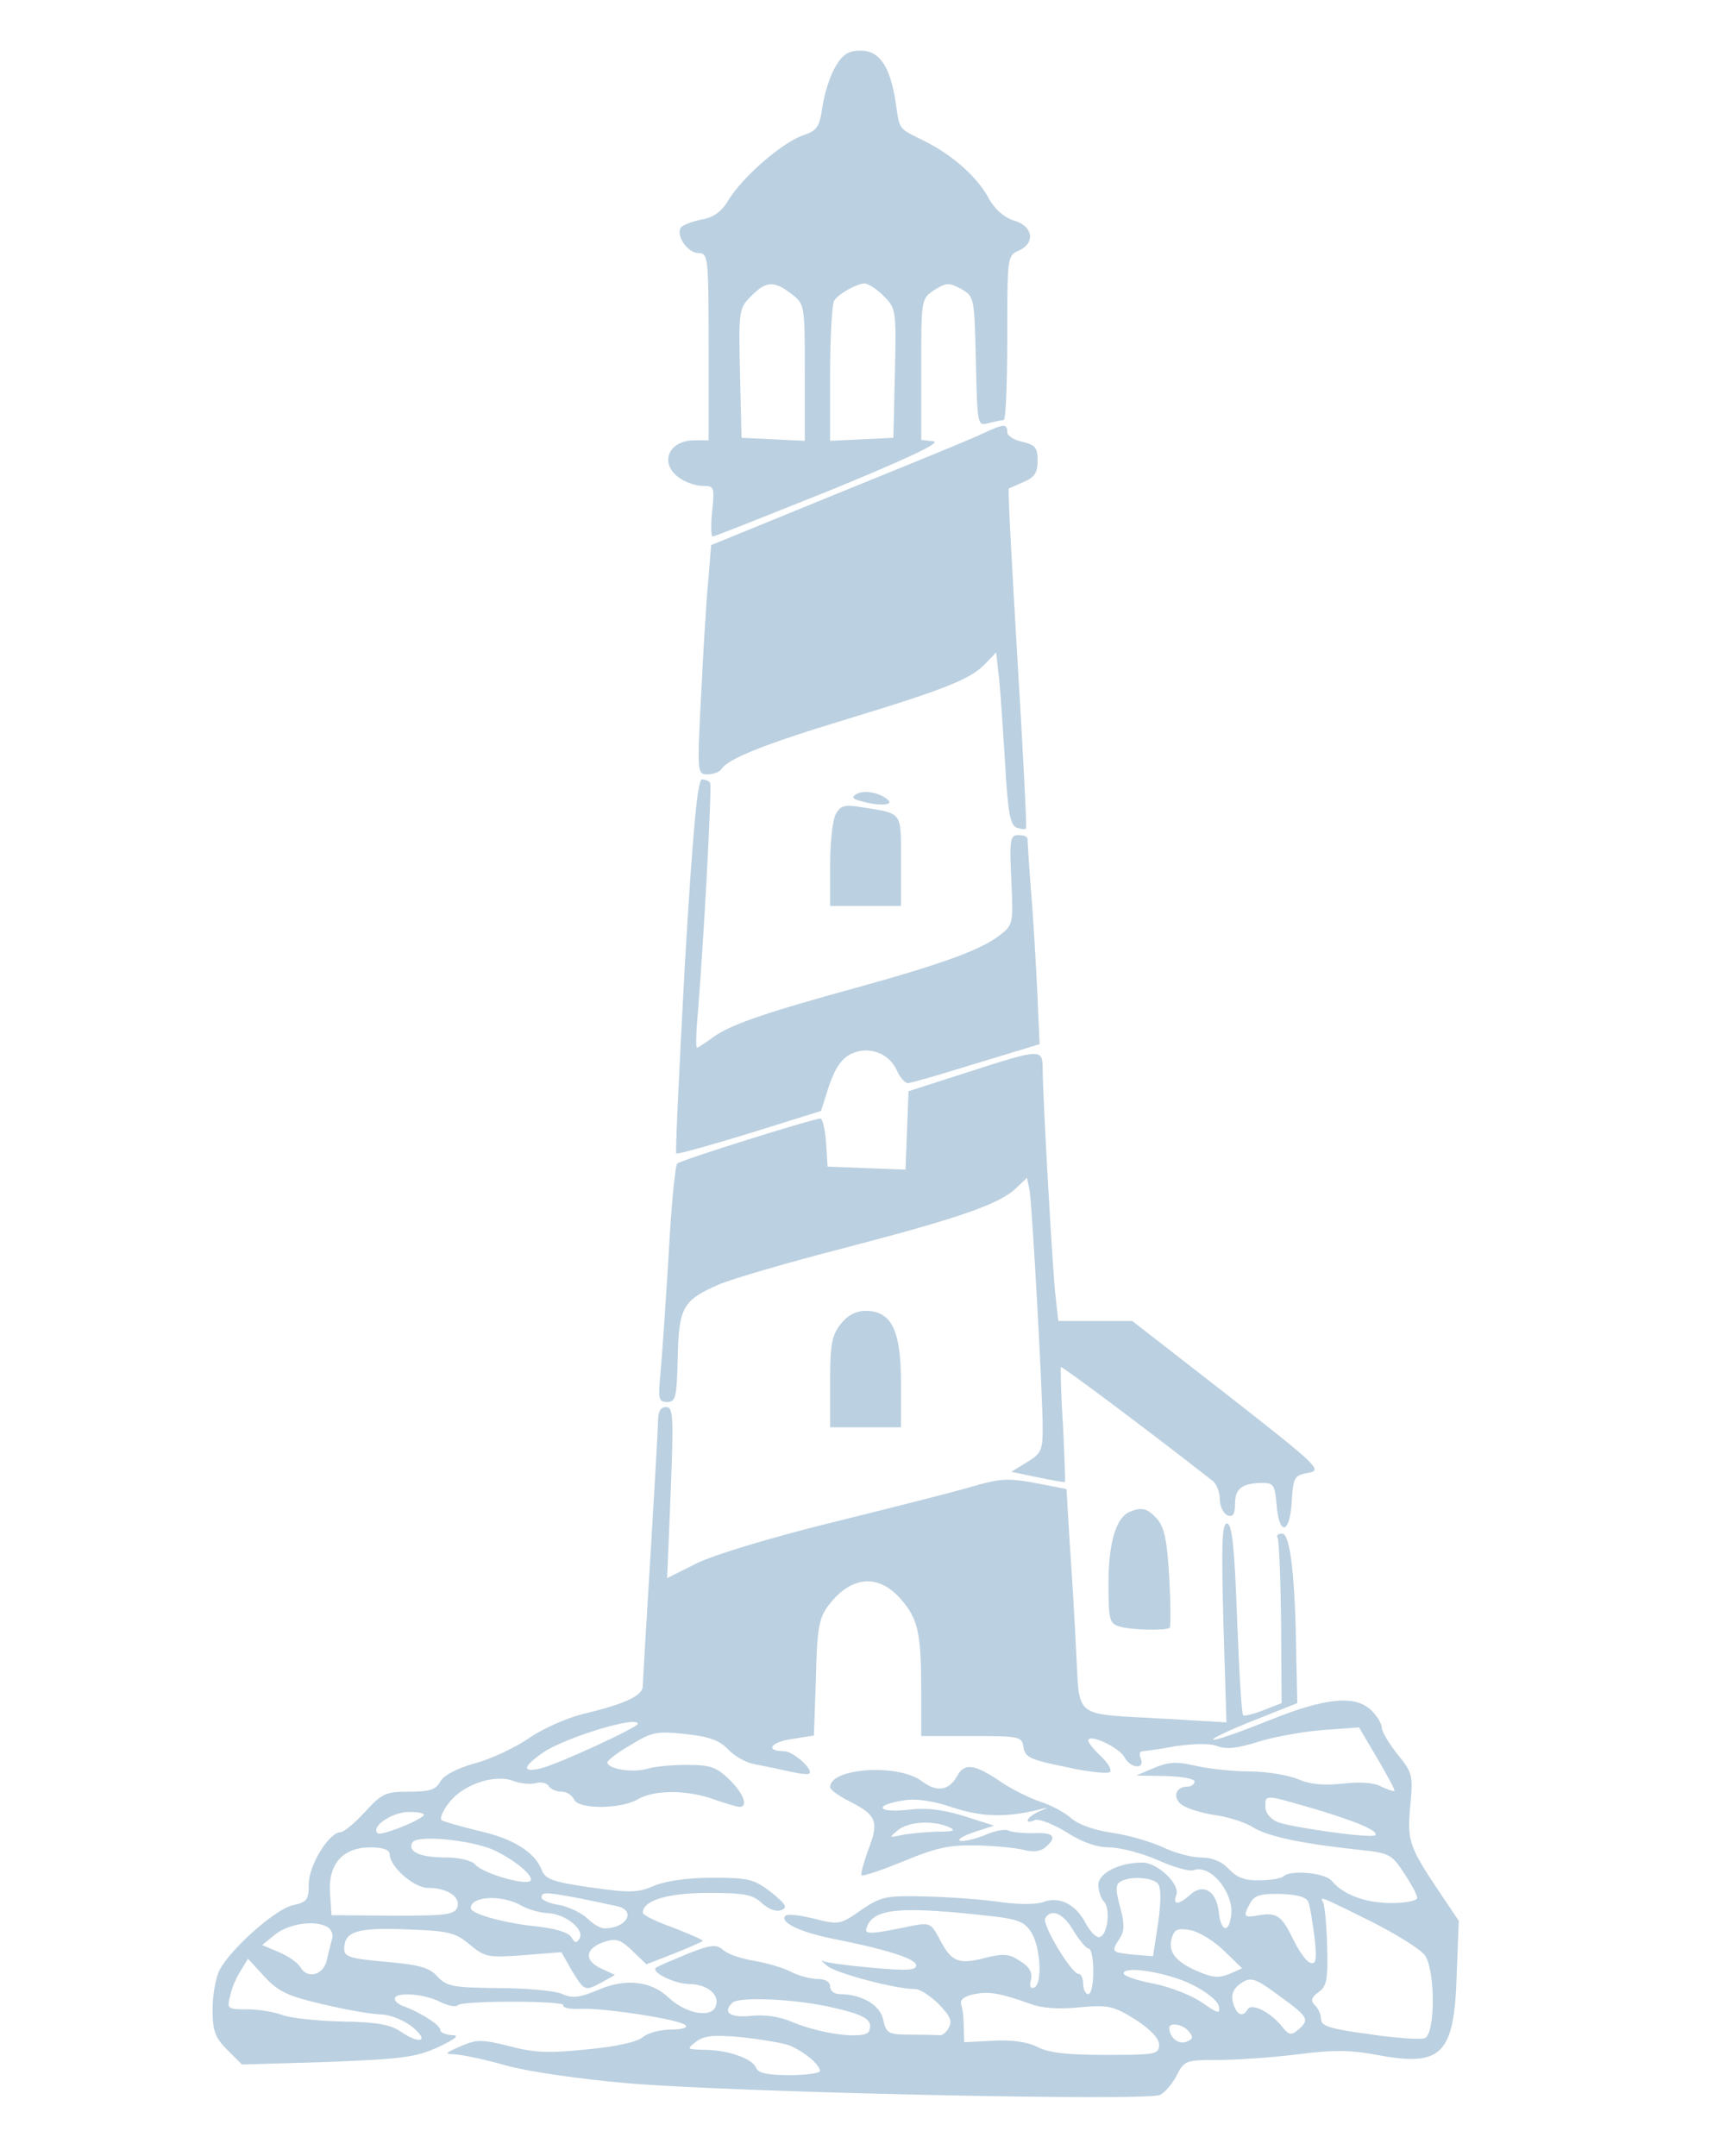 <?xml version="1.0" standalone="no"?>
<!DOCTYPE svg PUBLIC "-//W3C//DTD SVG 20010904//EN"
 "http://www.w3.org/TR/2001/REC-SVG-20010904/DTD/svg10.dtd">
<svg version="1.0" xmlns="http://www.w3.org/2000/svg"
 width="341pt" height="426pt" viewBox="0 0 341 426"
 preserveAspectRatio="xMidYMid meet">

<g transform="translate(0,426) scale(0.1,-0.1)"
fill="#bbd0e0" stroke="none">
<path d="M1651 4129 c-11 -18 -22 -53 -26 -79 -6 -41 -10 -48 -40 -58 -41 -15
-117 -81 -145 -126 -14 -24 -30 -36 -55 -40 -19 -4 -37 -11 -40 -16 -10 -16
14 -50 35 -50 19 0 20 -8 20 -185 l0 -185 -28 0 c-52 0 -70 -46 -30 -74 12 -9
33 -16 46 -16 23 0 24 -2 19 -50 -3 -27 -2 -50 1 -50 4 0 109 42 234 92 151
62 219 94 202 96 l-24 3 0 139 c0 139 0 140 26 157 24 15 29 15 53 2 26 -15
26 -16 29 -143 3 -127 3 -128 25 -122 12 3 25 6 30 6 4 0 7 73 7 163 0 159 0
162 23 172 33 15 28 48 -9 59 -20 6 -38 22 -50 43 -22 42 -71 86 -127 114 -54
27 -49 20 -58 80 -11 69 -32 99 -69 99 -23 0 -35 -7 -49 -31z m-87 -450 c26
-20 26 -22 26 -155 l0 -135 -62 3 -63 3 -3 128 c-3 124 -2 128 22 152 30 30
45 31 80 4z m182 -4 c24 -24 25 -28 22 -152 l-3 -128 -62 -3 -63 -3 0 133 c0
73 4 138 8 144 9 14 44 33 60 34 7 0 24 -11 38 -25z"/>
<path d="M1945 3405 c-16 -8 -91 -39 -165 -69 -74 -30 -189 -77 -255 -104
l-120 -49 -6 -74 c-4 -41 -10 -143 -14 -226 -8 -151 -7 -153 13 -153 11 0 24
5 27 10 13 21 86 50 251 100 194 59 243 79 271 109 l21 22 6 -53 c3 -29 8
-106 12 -170 5 -91 10 -118 22 -123 8 -3 17 -4 19 -2 2 2 -6 154 -17 337 -11
184 -19 334 -17 335 1 0 14 6 30 13 21 9 27 18 27 42 0 26 -5 31 -30 37 -16 3
-30 12 -30 19 0 17 -6 17 -45 -1z"/>
<path d="M1353 2353 c-11 -203 -19 -370 -17 -372 2 -2 67 16 145 40 l141 44
16 50 c12 35 25 54 44 63 34 16 74 2 90 -33 6 -14 16 -25 22 -25 6 0 67 18
135 39 l125 38 -3 64 c-1 35 -6 125 -11 199 -6 74 -10 138 -10 143 0 4 -8 7
-18 7 -16 0 -18 -8 -14 -88 4 -87 4 -89 -23 -110 -36 -28 -111 -56 -285 -104
-182 -50 -248 -73 -282 -98 -15 -11 -29 -20 -31 -20 -2 0 -2 21 0 48 12 136
30 468 26 475 -2 4 -10 7 -16 7 -9 0 -18 -98 -34 -367z"/>
<path d="M1692 2691 c-10 -6 -8 -10 10 -14 34 -10 64 -8 53 2 -16 15 -49 21
-63 12z"/>
<path d="M1651 2651 c-6 -11 -11 -56 -11 -100 l0 -81 70 0 70 0 0 89 c0 99 4
93 -77 106 -35 6 -43 3 -52 -14z"/>
<path d="M1910 2141 l-115 -37 -3 -77 -3 -78 -77 3 -77 3 -3 48 c-2 26 -7 47
-11 47 -14 0 -276 -82 -283 -89 -4 -3 -12 -85 -17 -181 -6 -96 -13 -201 -16
-232 -5 -52 -4 -58 13 -58 17 0 19 9 21 87 2 100 10 114 81 145 25 11 138 44
251 73 226 59 303 86 336 117 l22 21 5 -24 c5 -28 26 -401 26 -472 0 -42 -3
-49 -31 -66 l-31 -19 53 -11 c28 -6 53 -10 53 -9 1 2 -1 53 -4 113 -4 61 -5
112 -4 114 2 2 158 -114 300 -225 8 -6 14 -23 14 -37 0 -13 7 -27 15 -31 11
-4 15 2 15 23 0 30 14 41 55 41 21 0 24 -5 27 -42 5 -63 26 -60 30 4 3 50 5
53 33 58 28 5 20 13 -159 153 l-189 147 -73 0 -73 0 -5 43 c-6 46 -26 402 -26
455 0 41 -4 40 -150 -7z"/>
<path d="M1661 1644 c-18 -23 -21 -41 -21 -115 l0 -89 70 0 70 0 0 89 c0 103
-19 141 -70 141 -19 0 -36 -9 -49 -26z"/>
<path d="M1300 1453 c0 -16 -7 -136 -15 -268 -8 -132 -15 -247 -15 -256 0 -19
-34 -35 -112 -54 -33 -7 -83 -29 -111 -48 -29 -20 -78 -43 -109 -51 -36 -10
-62 -24 -68 -36 -9 -16 -21 -20 -62 -20 -46 0 -53 -3 -87 -40 -20 -22 -42 -40
-48 -40 -23 0 -63 -66 -63 -102 0 -31 -3 -36 -30 -42 -34 -6 -124 -86 -146
-128 -8 -15 -14 -50 -14 -78 0 -43 5 -56 29 -80 l29 -29 168 5 c148 6 175 9
219 29 36 17 44 24 28 24 -13 1 -23 5 -23 10 0 10 -38 34 -72 47 -10 3 -18 10
-18 15 0 14 58 10 89 -6 16 -8 32 -11 35 -7 10 10 216 9 209 0 -2 -5 13 -8 34
-7 48 2 195 -21 207 -32 6 -5 -6 -9 -29 -9 -21 0 -46 -7 -55 -15 -10 -9 -53
-19 -109 -24 -76 -8 -104 -7 -154 6 -56 14 -65 14 -97 0 -32 -14 -33 -15 -10
-16 14 -1 59 -10 100 -22 43 -12 147 -27 240 -35 209 -18 1028 -36 1052 -23
10 5 25 23 33 39 15 29 18 30 82 30 37 0 107 5 156 11 69 9 104 9 157 -1 129
-24 153 0 158 159 l4 106 -37 55 c-61 91 -65 102 -59 171 6 61 5 66 -25 103
-17 21 -31 45 -31 52 0 8 -9 23 -20 34 -32 32 -92 26 -205 -20 -55 -22 -103
-39 -108 -37 -5 1 30 18 78 37 l88 35 -2 90 c-2 162 -12 245 -28 245 -8 0 -12
-4 -9 -8 3 -5 6 -80 7 -168 l1 -159 -36 -14 c-20 -8 -38 -12 -40 -10 -3 2 -8
88 -12 192 -5 141 -10 187 -20 187 -10 0 -11 -41 -7 -196 l6 -197 -119 7
c-188 11 -170 -3 -178 134 -3 64 -9 163 -13 219 l-6 101 -62 12 c-55 10 -70 9
-131 -9 -38 -11 -161 -42 -274 -70 -117 -29 -230 -63 -264 -80 l-58 -29 7 169
c6 151 5 169 -9 169 -11 0 -16 -9 -16 -27z m481 -354 c33 -38 39 -67 39 -180
l0 -89 99 0 c96 0 100 -1 103 -22 3 -20 14 -25 83 -39 44 -10 83 -14 88 -10 4
4 -4 18 -18 31 -14 13 -25 27 -25 31 0 15 60 -13 71 -32 12 -23 41 -26 33 -4
-4 8 -2 15 2 15 5 0 35 4 67 10 36 5 67 6 82 0 18 -7 41 -4 82 9 32 10 90 20
128 23 l70 5 36 -61 c20 -34 35 -62 34 -64 -2 -2 -13 2 -26 8 -14 8 -41 10
-76 6 -37 -4 -64 -2 -89 9 -20 8 -63 15 -94 15 -32 0 -80 5 -107 11 -39 9 -54
8 -83 -4 l-35 -15 58 -1 c31 -1 57 -5 57 -11 0 -5 -6 -10 -14 -10 -24 0 -30
-22 -11 -36 10 -7 38 -16 64 -20 25 -3 60 -14 76 -24 30 -19 100 -33 212 -45
58 -6 63 -9 87 -46 14 -21 26 -43 26 -49 0 -5 -23 -10 -50 -10 -52 0 -96 16
-119 44 -14 16 -81 22 -95 9 -4 -4 -25 -8 -46 -8 -30 -1 -46 5 -62 22 -14 15
-33 23 -55 23 -18 0 -53 9 -77 21 -25 11 -70 24 -100 28 -34 5 -65 16 -79 28
-12 11 -39 26 -61 33 -21 7 -58 25 -81 41 -50 34 -70 36 -84 10 -16 -29 -40
-33 -70 -10 -47 35 -181 26 -181 -12 0 -5 18 -18 40 -29 52 -26 57 -40 35 -96
-9 -25 -15 -47 -13 -49 2 -3 40 10 84 28 65 27 91 32 144 31 36 -1 77 -5 93
-9 17 -5 33 -3 42 5 25 21 17 30 -23 28 -22 0 -44 2 -49 5 -6 4 -28 0 -48 -9
-20 -8 -42 -13 -48 -11 -7 2 6 10 27 17 l40 13 -60 19 c-43 13 -74 17 -113 12
-60 -6 -64 10 -5 19 24 4 57 -1 96 -14 56 -19 106 -20 168 -5 24 6 24 6 3 -3
-25 -11 -32 -27 -8 -17 8 3 36 -8 62 -24 31 -20 60 -30 85 -30 20 0 63 -11 95
-25 31 -14 63 -23 71 -20 34 13 82 -47 74 -92 -5 -34 -20 -28 -24 8 -4 42 -30
59 -56 36 -23 -21 -36 -22 -28 -1 8 21 -37 64 -67 64 -46 0 -87 -21 -87 -44 0
-12 5 -27 11 -33 13 -13 8 -65 -8 -70 -6 -3 -19 10 -28 27 -20 38 -52 54 -84
42 -13 -5 -50 -5 -85 0 -33 5 -100 10 -147 11 -80 2 -88 0 -128 -27 -41 -29
-44 -29 -92 -17 -28 7 -53 10 -57 6 -13 -12 27 -32 91 -45 107 -21 167 -40
167 -53 0 -10 -19 -11 -85 -5 -47 4 -91 10 -98 13 -6 4 -4 0 7 -9 18 -15 136
-46 174 -46 10 0 31 -14 47 -30 23 -24 27 -34 19 -47 -5 -9 -13 -15 -17 -14
-4 0 -29 1 -56 1 -46 0 -50 2 -56 29 -6 30 -43 51 -86 51 -11 0 -19 7 -19 15
0 9 -9 15 -25 15 -15 0 -39 7 -54 15 -16 8 -48 17 -72 21 -24 4 -51 13 -60 21
-14 12 -24 11 -70 -7 -29 -12 -57 -24 -62 -27 -14 -8 33 -32 64 -33 36 0 62
-21 53 -44 -9 -24 -59 -15 -94 18 -34 32 -85 38 -139 14 -37 -15 -50 -17 -72
-7 -15 6 -72 11 -126 11 -88 1 -100 3 -119 23 -16 18 -36 23 -102 29 -70 6
-82 10 -82 25 0 35 25 43 123 39 84 -3 96 -6 125 -30 30 -25 36 -26 106 -21
l75 6 21 -37 c25 -40 25 -41 60 -22 l25 14 -28 13 c-34 16 -31 39 6 52 24 8
33 5 56 -17 l28 -27 54 21 c30 12 55 23 57 25 2 2 -24 13 -57 26 -34 12 -61
25 -61 30 0 24 48 39 129 39 71 0 88 -3 106 -20 13 -12 29 -18 38 -14 14 5 10
11 -19 35 -34 26 -44 29 -116 29 -49 0 -92 -6 -116 -16 -32 -14 -48 -14 -126
-3 -75 11 -89 16 -96 35 -14 35 -57 62 -126 77 -36 9 -68 18 -72 21 -3 4 3 19
15 34 26 35 88 57 125 44 15 -6 36 -8 47 -5 10 3 22 0 25 -6 4 -6 15 -11 26
-11 10 0 20 -7 24 -15 7 -20 92 -20 126 0 33 19 97 19 150 0 23 -8 46 -15 51
-15 18 0 8 27 -21 55 -25 24 -38 28 -82 28 -29 0 -65 -3 -80 -8 -29 -8 -78 0
-78 13 0 4 21 20 47 35 41 25 51 27 107 21 46 -5 67 -12 84 -30 12 -13 35 -26
50 -29 15 -3 45 -9 67 -14 22 -5 42 -8 44 -5 8 8 -32 44 -50 44 -38 0 -27 18
15 24 l44 7 4 114 c2 96 6 118 24 142 45 60 100 65 145 12z m-521 -245 c0 -7
-158 -80 -192 -88 -38 -9 -35 4 6 32 43 29 186 73 186 56z m1337 -168 c84 -25
128 -44 120 -52 -7 -7 -163 15 -193 26 -14 6 -24 18 -24 30 0 25 -3 25 97 -4z
m-1760 -13 c-13 -13 -86 -41 -91 -35 -14 13 29 42 62 42 20 0 32 -3 29 -7z
m1038 -23 c15 -7 9 -9 -25 -9 -25 -1 -56 -4 -70 -7 -24 -5 -24 -5 -6 10 21 17
69 20 101 6z m-900 -45 c41 -19 81 -52 73 -61 -10 -10 -95 15 -109 32 -7 8
-31 14 -58 14 -52 0 -77 12 -66 30 9 15 114 5 160 -15z m-205 -9 c0 -24 48
-66 75 -66 38 0 64 -17 59 -37 -5 -16 -19 -18 -127 -18 l-122 1 -3 43 c-4 58
25 91 80 91 25 0 38 -5 38 -14z m1518 -58 c6 -9 6 -35 0 -78 l-10 -65 -39 3
c-44 5 -44 5 -27 32 10 15 10 29 1 62 -9 32 -9 45 0 50 19 12 64 9 75 -4z
m-1146 -28 c29 -6 63 -13 76 -16 40 -8 21 -44 -24 -44 -8 0 -23 9 -33 19 -11
11 -36 23 -55 27 -20 3 -36 10 -36 15 0 11 7 11 72 -1z m1443 -8 c3 -7 8 -39
12 -69 5 -45 3 -55 -8 -51 -8 2 -22 22 -33 44 -23 48 -33 56 -68 50 -31 -6
-33 -3 -18 24 8 15 21 19 60 18 32 -1 51 -6 55 -16z m-1555 -7 c14 -8 37 -14
51 -15 34 0 75 -32 64 -50 -6 -10 -9 -9 -16 2 -5 10 -32 18 -71 22 -65 7 -128
25 -128 36 0 24 62 27 100 5z m1678 -31 c50 -25 98 -55 107 -67 21 -30 21
-155 0 -164 -9 -3 -58 0 -110 8 -76 10 -95 16 -95 29 0 9 -5 21 -12 28 -9 9
-8 15 7 26 16 11 19 25 17 91 -1 42 -5 81 -8 86 -8 14 -5 12 94 -37z m-740 9
c42 -5 57 -11 69 -30 19 -29 23 -104 6 -110 -7 -3 -10 3 -6 16 3 13 -3 25 -21
36 -22 15 -33 16 -72 6 -52 -13 -65 -7 -90 42 -14 26 -19 28 -47 23 -87 -18
-100 -19 -95 -5 13 39 66 44 256 22z m153 -28 c12 -19 25 -35 30 -35 5 0 9
-20 9 -45 0 -25 -4 -45 -10 -45 -5 0 -10 9 -10 20 0 11 -4 20 -9 20 -14 0 -73
98 -66 110 12 20 36 10 56 -25z m-1473 7 c7 -5 11 -15 8 -23 -2 -8 -7 -26 -10
-41 -7 -31 -39 -39 -53 -14 -5 8 -23 21 -42 29 l-33 14 27 22 c28 21 79 28
103 13z m1771 -47 l35 -34 -25 -11 c-19 -8 -32 -8 -60 4 -46 19 -62 39 -54 67
6 18 12 20 39 15 17 -4 46 -22 65 -41z m-1781 -105 c46 -11 98 -20 115 -20 19
-1 44 -11 62 -25 35 -29 14 -35 -25 -8 -19 13 -48 18 -115 19 -49 1 -103 7
-118 13 -16 6 -46 11 -69 11 -39 0 -40 1 -33 28 3 15 13 37 21 49 l14 23 33
-36 c27 -29 46 -38 115 -54z m1717 39 c28 -14 51 -32 53 -43 3 -16 -1 -15 -34
8 -21 14 -64 31 -96 37 -32 6 -58 15 -58 20 0 16 86 2 135 -22z m176 -25 c54
-39 57 -45 33 -65 -13 -11 -18 -10 -32 8 -23 28 -59 46 -67 33 -10 -17 -22
-11 -29 13 -4 14 0 26 11 35 24 18 30 16 84 -24z m-493 -14 c21 -8 57 -10 95
-6 57 5 66 3 110 -24 30 -20 47 -37 47 -50 0 -19 -7 -20 -105 -20 -77 0 -114
4 -136 16 -21 10 -50 14 -87 12 l-57 -3 -1 30 c0 17 -2 36 -5 44 -3 10 6 17
26 21 30 6 51 2 113 -20z m-404 -4 c74 -16 92 -26 83 -49 -7 -17 -92 -7 -152
18 -25 11 -55 15 -82 12 -41 -4 -56 7 -36 26 11 12 115 8 187 -7z m715 -50 c9
-11 8 -15 -5 -20 -16 -6 -33 8 -34 27 0 12 27 8 39 -7z m-790 -27 c29 -12 61
-38 61 -51 0 -4 -27 -8 -60 -8 -43 0 -62 4 -66 14 -7 19 -57 36 -103 36 -34 1
-35 1 -16 16 16 12 35 14 89 9 38 -4 80 -11 95 -16z"/>
<path d="M2232 1273 c-27 -11 -42 -62 -42 -141 0 -74 2 -80 23 -86 25 -7 92
-8 98 -2 2 2 2 47 -1 99 -4 74 -10 100 -24 116 -19 21 -30 24 -54 14z"/>
</g>
</svg>

